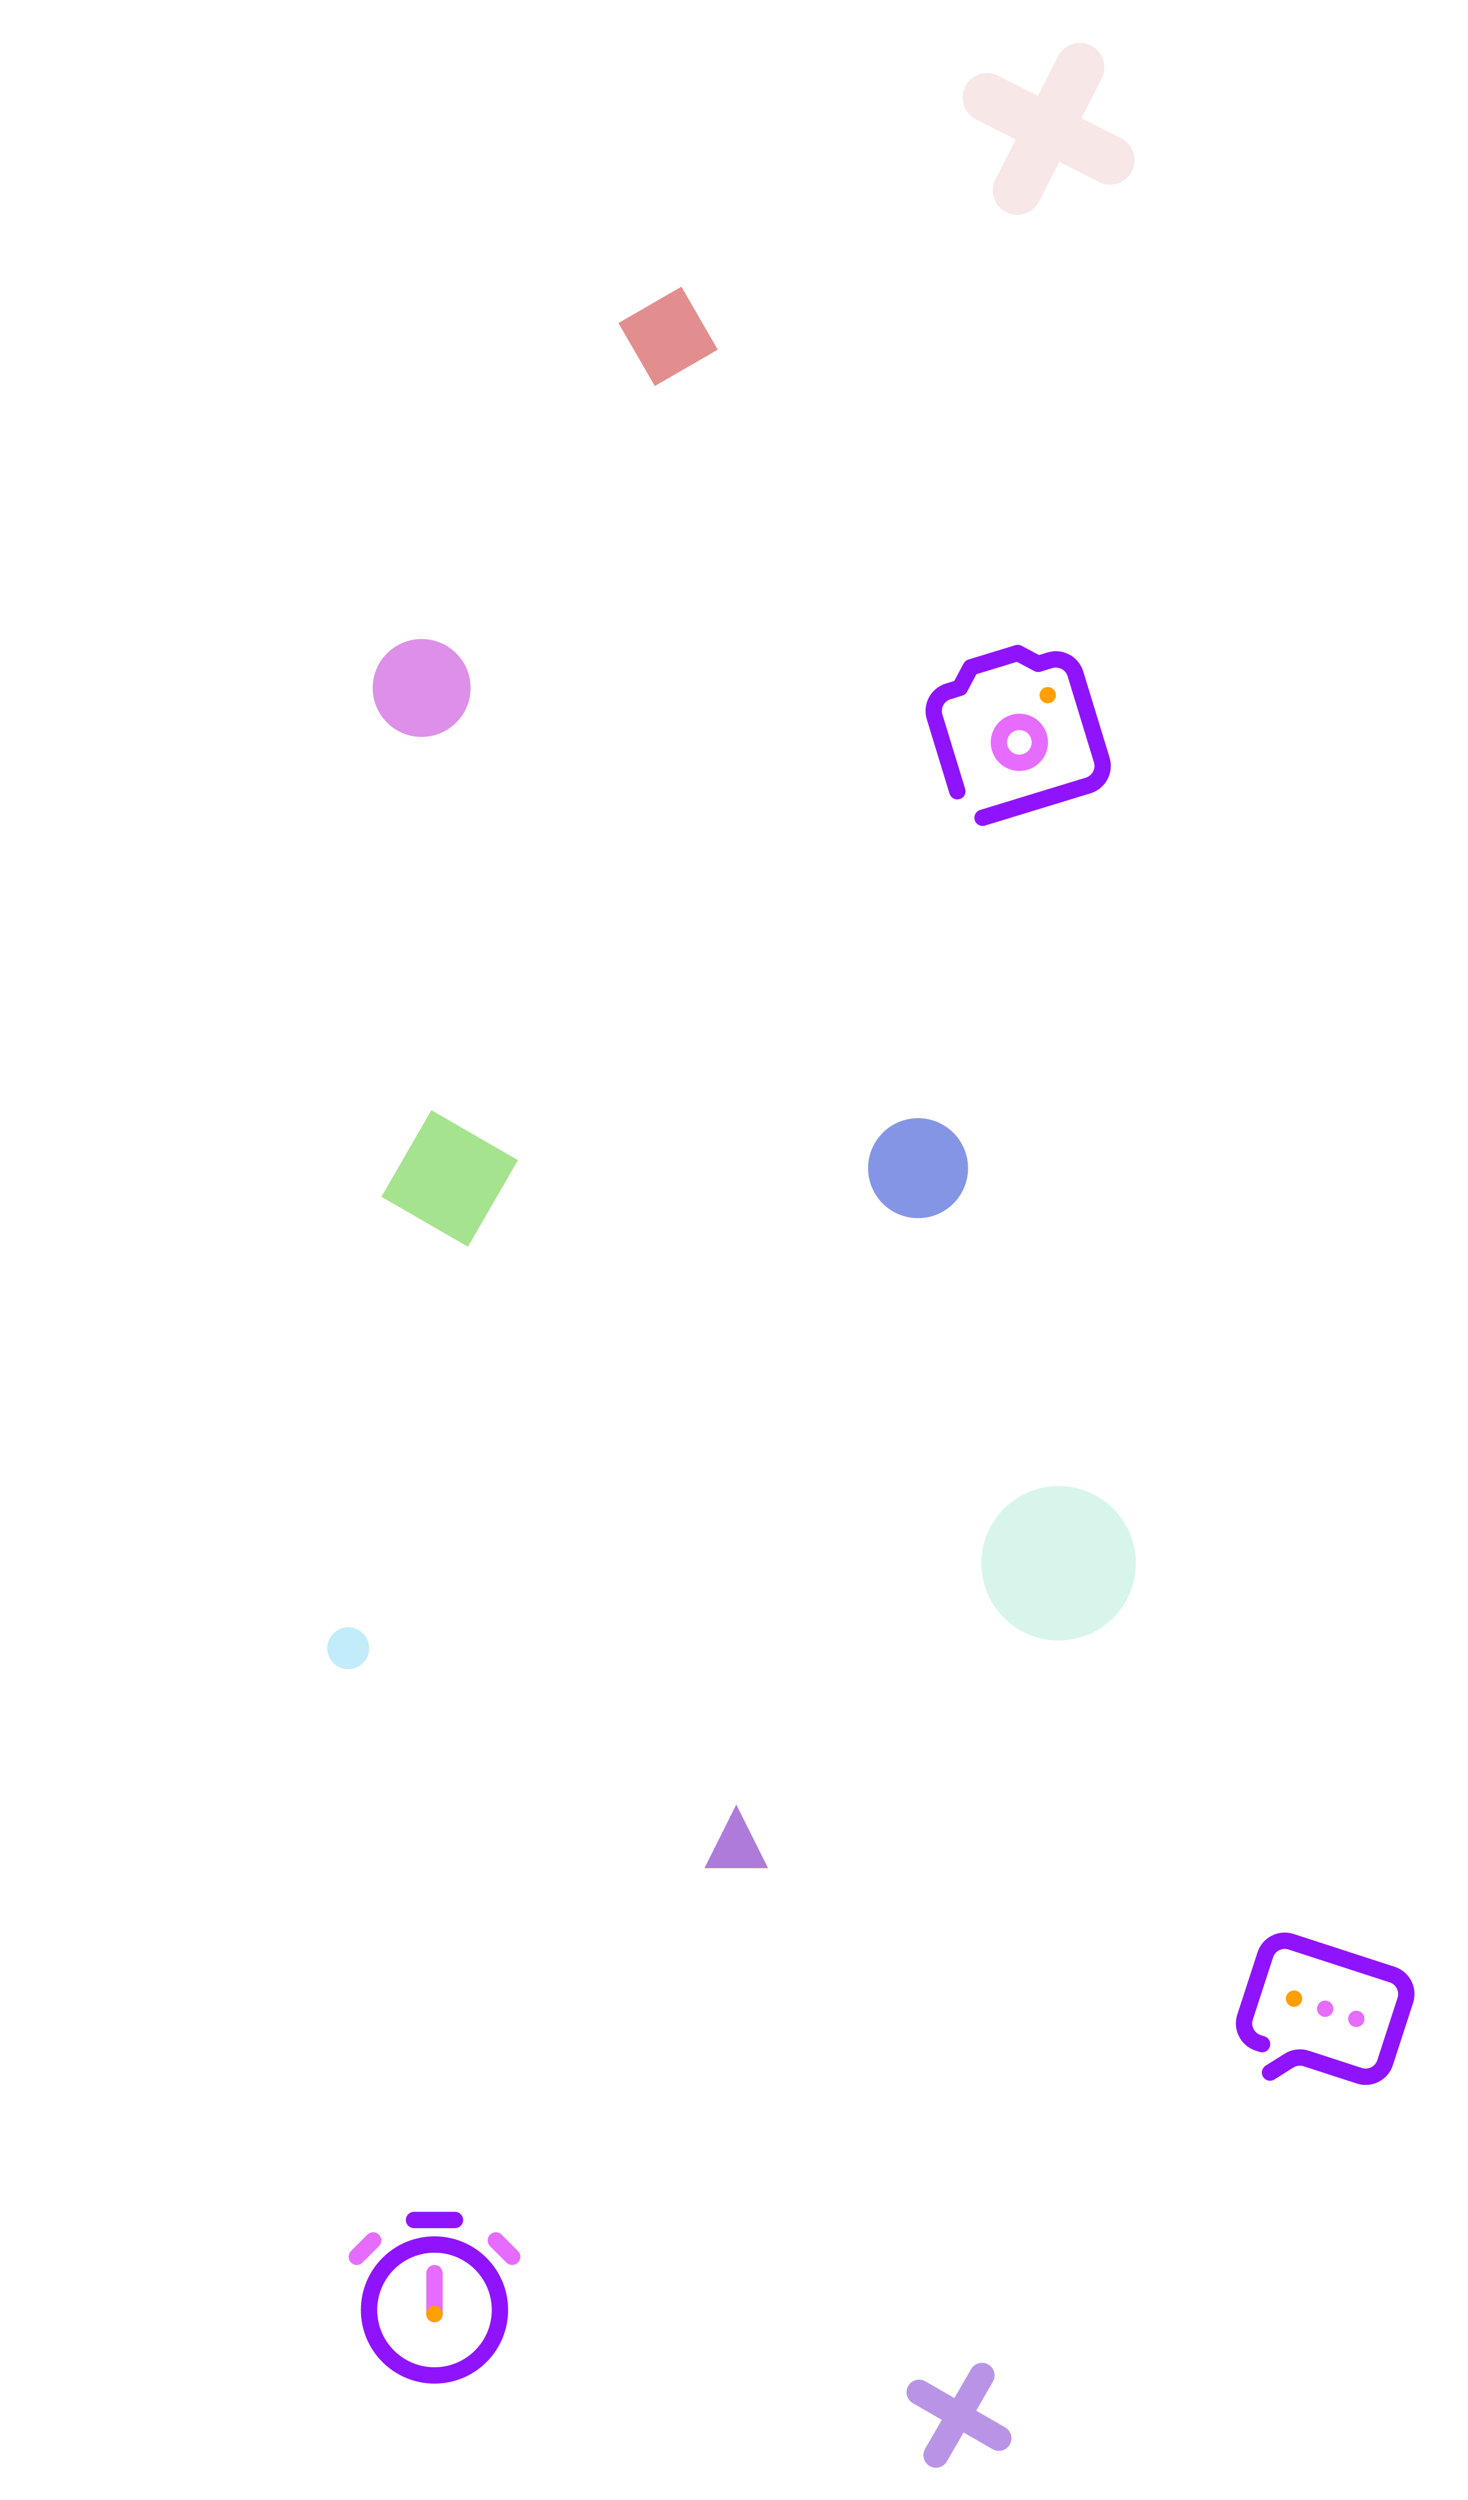 <?xml version="1.0" encoding="UTF-8"?>
<svg width="323px" height="550px" viewBox="0 0 323 550" version="1.1" xmlns="http://www.w3.org/2000/svg" xmlns:xlink="http://www.w3.org/1999/xlink">
    <title>D400AE15-F4CB-4F8C-B630-2C0A8A2AFF2A</title>
    <g id="Final" stroke="none" stroke-width="1" fill="none" fill-rule="evenodd">
        <g id="01_Dekk/Login" transform="translate(-135, -173)">
            <g id="-g-Group-6" transform="translate(135, 179)">
                <g id="#032" transform="translate(74, 477)">
                    <rect id="矩形" fill-rule="nonzero" x="0" y="0" width="43.2" height="43.2"></rect>
                    <path d="M21.6,39.6 C25.696,39.6 29.393,37.89 32.015,35.144 C34.484,32.559 36,29.057 36,25.2 C36,17.247 29.553,10.8 21.6,10.8 C13.647,10.8 7.2,17.247 7.2,25.2 C7.2,33.153 13.647,39.6 21.6,39.6 Z" id="椭圆形" stroke="#9013FE" stroke-width="3.6" stroke-linecap="round" stroke-linejoin="round"></path>
                    <path d="M38.7,13.5 L35.1,9.9 L38.7,13.5 Z" id="直线" stroke="#E66CFF" stroke-width="3.6" stroke-linecap="round" stroke-linejoin="round"></path>
                    <line x1="4.5" y1="13.5" x2="8.1" y2="9.9" id="直线" stroke="#E66CFF" stroke-width="3.6" stroke-linecap="round" stroke-linejoin="round"></line>
                    <line x1="21.6" y1="26.1" x2="21.6" y2="17.1" id="直线" stroke="#E66CFF" stroke-width="3.6" stroke-linecap="round" stroke-linejoin="round"></line>
                    <line x1="17.1" y1="5.4" x2="26.1" y2="5.4" id="直线" stroke="#9013FE" stroke-width="3.6" stroke-linecap="round" stroke-linejoin="round"></line>
                    <circle id="椭圆形" fill="#FF9F00" fill-rule="nonzero" cx="21.6" cy="26.1" r="1.8"></circle>
                </g>
                <g id="#026" transform="translate(291, 439) rotate(18) translate(-291, -439) translate(269, 417)">
                    <rect id="矩形" fill-rule="nonzero" x="0" y="0" width="43.2" height="43.2"></rect>
                    <path d="M10.8,30.6 L9.9,30.6 C7.415,30.6 5.4,28.585 5.4,26.1 L5.4,11.7 C5.4,9.215 7.415,7.2 9.9,7.2 L33.3,7.2 C35.785,7.2 37.8,9.215 37.8,11.7 L37.8,26.1 C37.8,28.585 35.785,30.6 33.3,30.6 L21.008,30.6 C19.672,30.6 18.406,31.193 17.551,32.219 L14.4,36 L14.4,36" id="路径" stroke="#9013FE" stroke-width="3.6" stroke-linecap="round" stroke-linejoin="round"></path>
                    <circle id="椭圆形" fill="#FF9F00" fill-rule="nonzero" cx="14.4" cy="18.9" r="1.8"></circle>
                    <circle id="椭圆形" fill="#E66CFF" fill-rule="nonzero" cx="21.6" cy="18.9" r="1.8"></circle>
                    <circle id="椭圆形" fill="#E66CFF" fill-rule="nonzero" cx="28.8" cy="18.9" r="1.8"></circle>
                </g>
                <g id="Group-14">
                    <circle id="Oval-18" fill="#8ADAF8" opacity="0.509" cx="76.617" cy="356.617" r="4.617"></circle>
                    <polygon id="Triangle" fill="#AE7BDB" points="162 391 169 405 155 405"></polygon>
                    <circle id="Oval-11" fill="#B409CA" opacity="0.451" cx="92.773" cy="145.355" r="10.773"></circle>
                    <g id="Group-4" transform="translate(161.488, 183.257) rotate(-45) translate(-161.488, -183.257) translate(39.988, 77.757)">
                        <g id="Group-2" transform="translate(121.48, 105.041) rotate(-285) translate(-121.48, -105.041) translate(40.48, 1.541)">
                            <rect id="Rectangle" fill="#A6E38E" x="51.287" y="184.503" width="22" height="22"></rect>
                            <rect id="Rectangle-Copy" fill="#E38E8E" transform="translate(11.273, 11.028) rotate(-60) translate(-11.273, -11.028) " x="3.273" y="3.028" width="16" height="16"></rect>
                            <circle id="Oval-11-Copy-2" fill="#0929CA" opacity="0.494" cx="150.404" cy="142.011" r="11"></circle>
                        </g>
                    </g>
                    <g id="Group-23" opacity="0.424" transform="translate(230.49, 22.118) rotate(-153) translate(-230.49, -22.118) translate(214.99, 6.118)" stroke="#EFC6C6" stroke-linecap="round" stroke-width="10.773">
                        <line x1="3.88474847e-12" y1="15.891" x2="30.378" y2="15.891" id="Line"></line>
                        <g id="Group-22" transform="translate(15.138, 16.203) rotate(-270) translate(-15.138, -16.203) translate(-0.362, 11.703)">
                            <line x1="-2.76115127e-13" y1="4.449" x2="30.378" y2="4.449" id="Line"></line>
                        </g>
                    </g>
                    <g id="Group-2-Copy" transform="translate(210.5, 525.5) rotate(-600) translate(-210.5, -525.5) translate(200, 515)" stroke="#B994E6" stroke-linecap="round" stroke-width="5.54">
                        <line x1="-2.07045035e-11" y1="10.13" x2="20.26" y2="10.13" id="Line"></line>
                        <line x1="-2.07046623e-11" y1="10.13" x2="20.26" y2="10.13" id="Line" transform="translate(10.13, 10.13) rotate(-270) translate(-10.13, -10.13) "></line>
                    </g>
                    <path d="M232.925,354.925 C242.314,354.925 249.925,347.314 249.925,337.925 C249.925,328.537 242.314,320.925 232.925,320.925 C223.537,320.925 215.925,328.537 215.925,337.925 C215.925,347.314 223.537,354.925 232.925,354.925 Z" id="Oval-11" fill="#48D2A0" opacity="0.212" transform="translate(232.925, 337.925) rotate(-47) translate(-232.925, -337.925) "></path>
                </g>
                <g id="#003" transform="translate(224, 155) rotate(-17) translate(-224, -155) translate(202, 133)">
                    <rect id="矩形" fill-rule="nonzero" x="0" y="0" width="43.2" height="43.2"></rect>
                    <path d="M5.4,30.6 L5.4,13.5 C5.4,11.015 7.415,9 9.9,9 L12.6,9 L12.6,9 L16.2,5.4 L27,5.4 L30.6,9 L33.3,9 C35.785,9 37.8,11.015 37.8,13.5 L37.8,33.3 C37.8,35.785 35.785,37.8 33.3,37.8 L9,37.8 L9,37.8" id="路径" stroke="#9013FE" stroke-width="3.6" stroke-linecap="round" stroke-linejoin="round"></path>
                    <circle id="椭圆形" stroke="#E66CFF" stroke-width="3.6" fill-rule="nonzero" cx="21.6" cy="24.3" r="4.5"></circle>
                    <circle id="椭圆形" fill="#FF9F00" fill-rule="nonzero" cx="30.6" cy="16.2" r="1.8"></circle>
                </g>
            </g>
        </g>
    </g>
</svg>